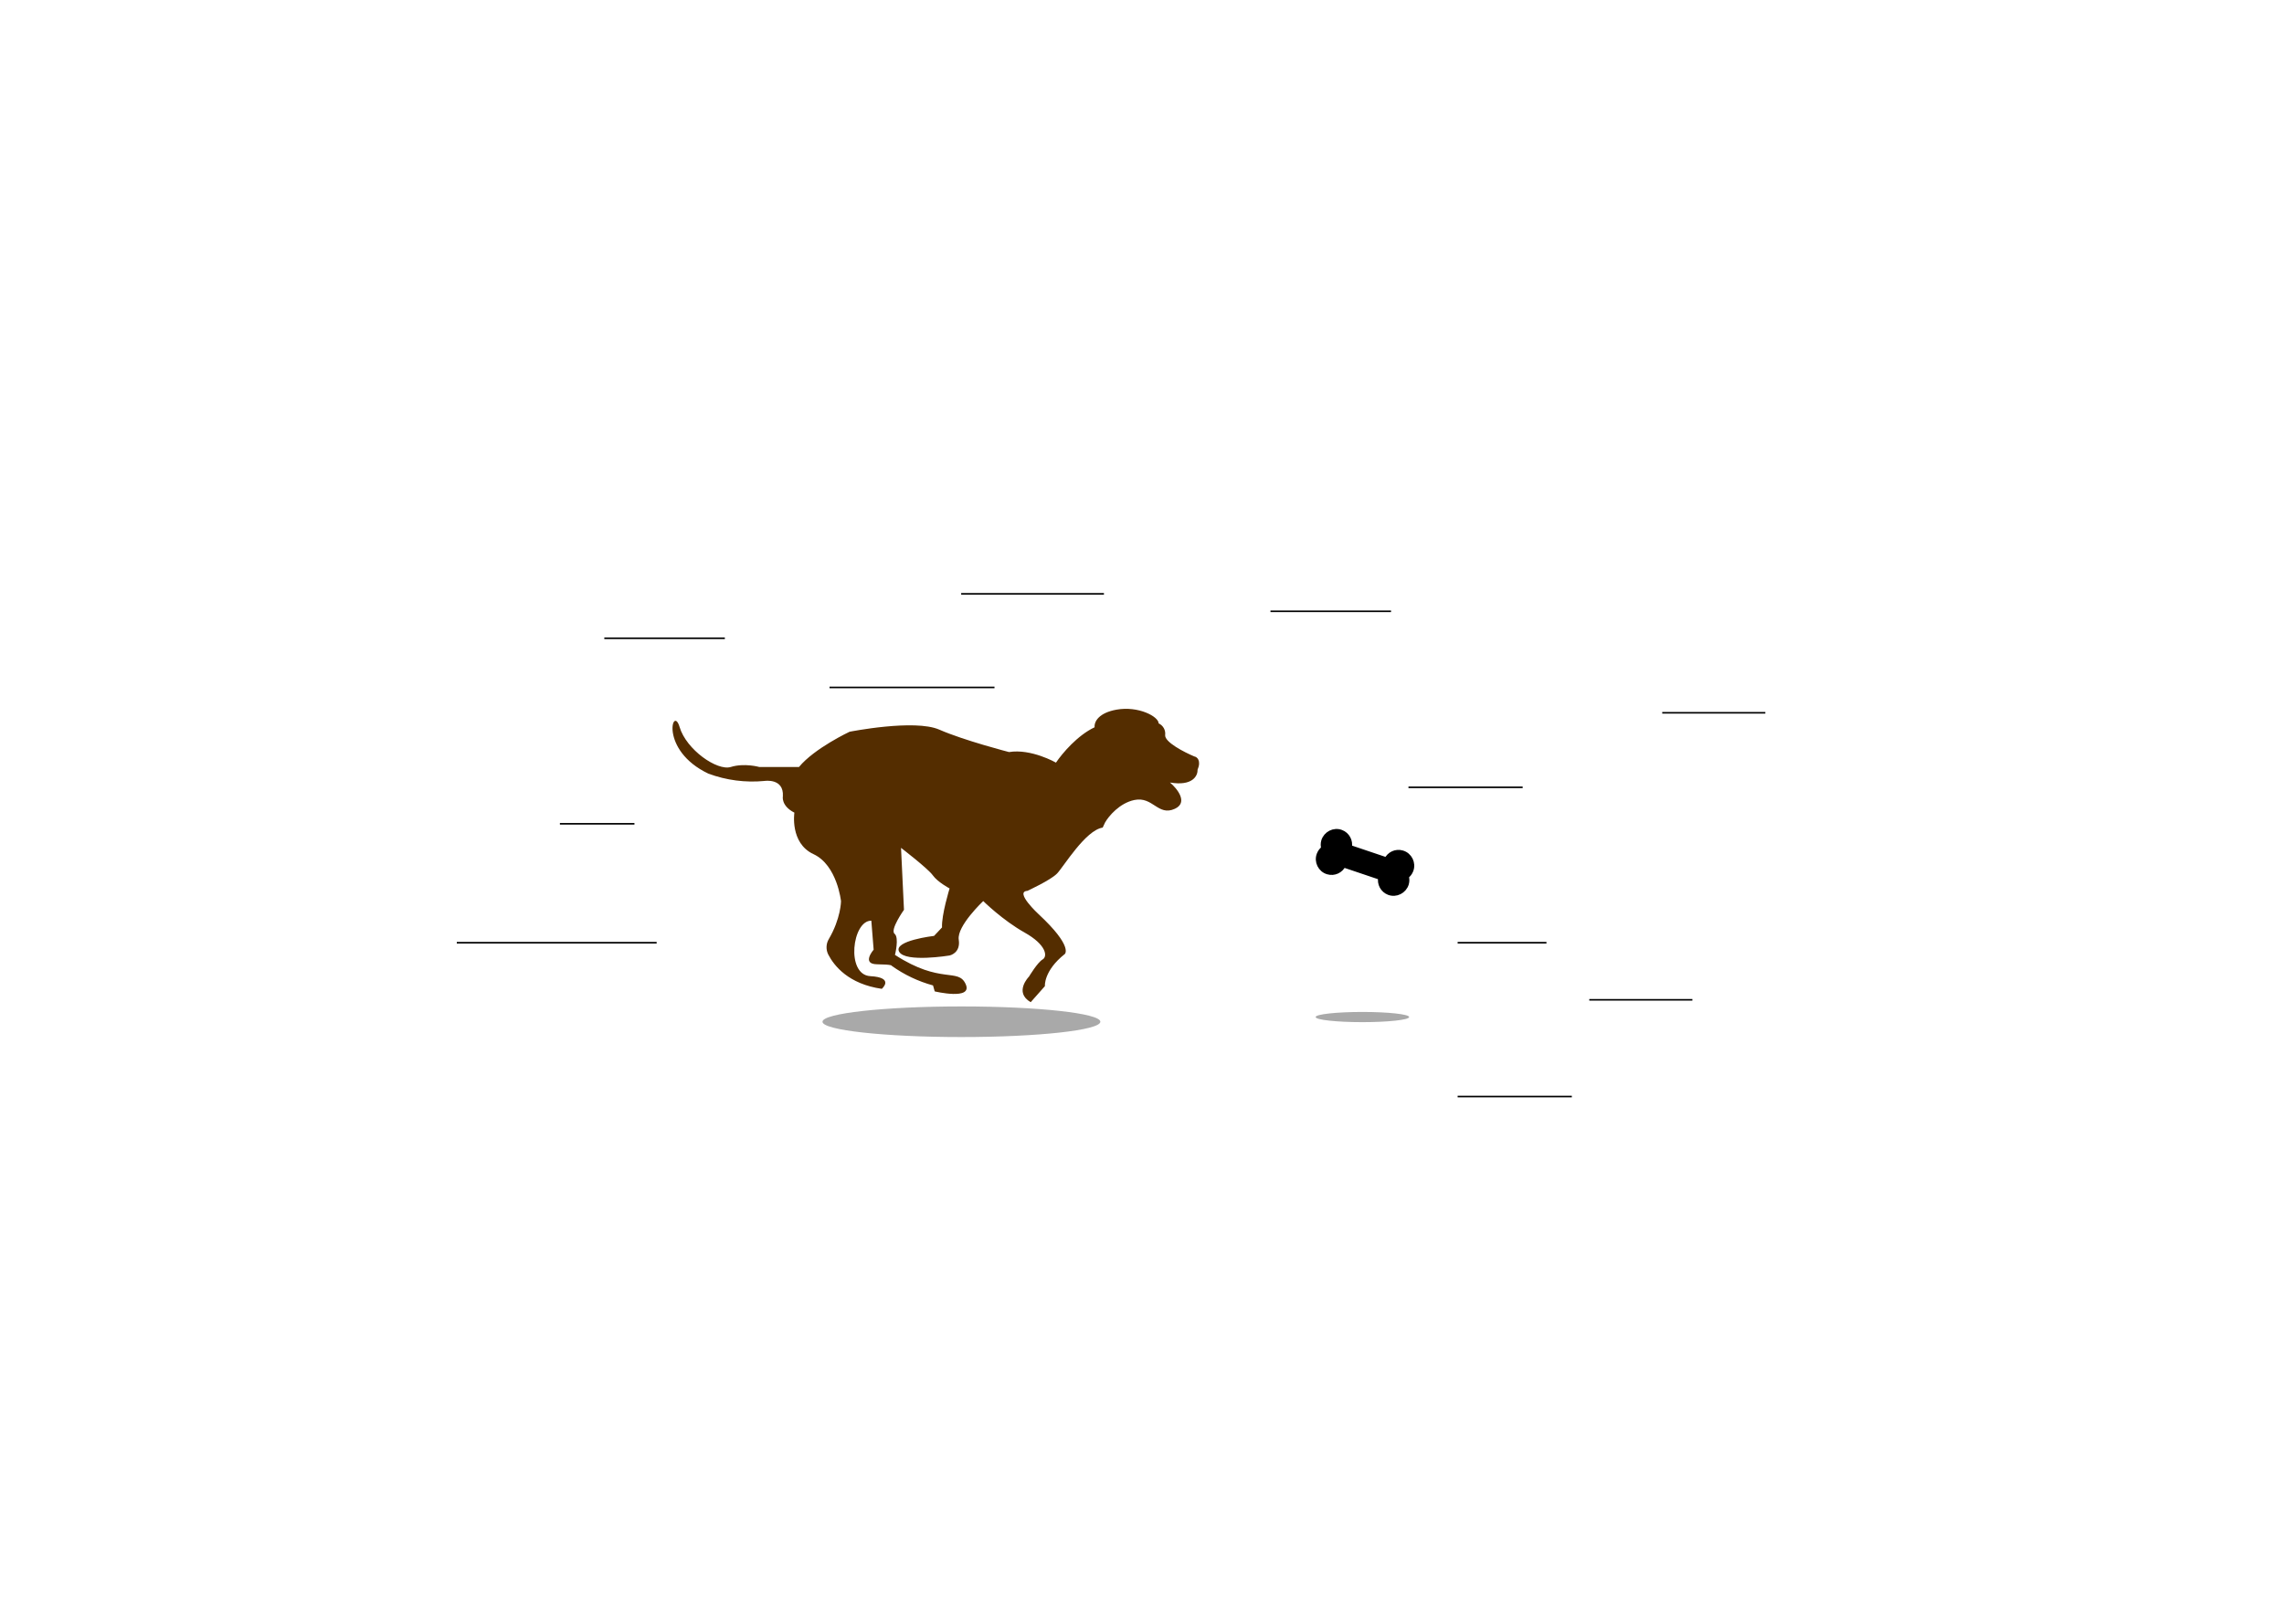<svg width="1440" height="1024" viewBox="0 0 1440 1024" fill="none" xmlns="http://www.w3.org/2000/svg">
<g id="preloader">
<rect width="1440" height="1024" fill="white"/>
<rect id="bg container" width="1440" height="1024" fill="white"/>
<path id="dog" d="M755.015 485.472C755.189 489.15 751.955 495.907 737.642 493.468C742.239 497.36 749.295 506.102 740.716 510.033C730.025 514.938 726.912 502.037 715.152 504.503C705.797 506.475 698.969 514.738 696.75 518.616C696.309 519.456 695.788 520.548 695.213 521.894C684.322 523.547 670.518 546.669 666.429 550.88C662.339 555.091 647.72 561.795 647.72 561.795C639.408 562.314 654.829 576.521 654.829 576.521C676.852 597.031 671.32 601.628 671.32 601.628C657.863 612.29 658.785 621.885 658.785 621.885L649.818 632C639.007 625.696 648.775 615.835 648.775 615.835C648.775 615.835 654.121 606.892 657.341 605.053C660.562 603.214 659.84 595.844 645.996 588.088C632.151 580.332 619.897 568.231 619.897 568.231C619.897 568.231 603.153 584.01 604.462 592.566C605.772 601.122 598.689 602.548 598.689 602.548C598.689 602.548 570.853 607.159 566.898 600.189C562.942 593.219 588.907 590.194 588.907 590.194L593.918 584.863C593.531 576.974 598.689 560.275 598.689 560.275C598.689 560.275 591.152 556.277 588.119 551.999C585.085 547.722 568.074 534.675 568.074 534.675L569.931 573.735C569.931 573.735 560.964 586.356 563.998 588.848C567.031 591.34 564.252 602.175 564.252 602.175C593.264 620.979 604.075 610.171 608.819 620.579C613.563 630.987 589.308 625.19 589.308 625.19L588.252 621.432C578.878 618.869 570.036 614.664 562.14 609.011C562.14 609.011 562.942 608.225 552.919 608.092C542.897 607.959 550.808 598.883 550.808 598.883L549.351 580.612C537.324 580.345 533.128 614.729 548.697 615.581C564.265 616.434 555.953 623.577 555.953 623.577C534.972 620.552 525.899 609.091 522.224 602.001C521.442 600.473 521.061 598.771 521.117 597.056C521.173 595.341 521.664 593.668 522.544 592.193C530.135 579.266 530.242 568.351 530.242 568.351C530.242 568.351 527.863 545.603 512.869 538.633C497.875 531.663 500.842 512.472 500.842 512.472C492.263 508.128 493.586 502.091 493.586 502.091C494.24 490.51 481.986 492.482 481.986 492.482C470.007 493.631 457.923 492.059 446.64 487.884C415.396 473.025 424.229 444.106 428.452 458.432C432.675 472.759 452.186 486.312 460.752 483.673C469.318 481.034 478.685 483.673 478.685 483.673H503.742C513.497 471.839 535.64 461.457 535.64 461.457C535.64 461.457 576.653 453.301 592.208 460.125C607.763 466.948 636.174 474.264 636.174 474.264C650.138 471.986 665.76 480.928 665.76 480.928C669.769 475.011 679.338 463.71 690.122 458.632C689.788 454.941 692.902 449.49 703.953 447.518C717.744 445.066 730.493 451.889 730.493 456.18C731.876 456.811 733.021 457.866 733.759 459.192C734.497 460.519 734.79 462.045 734.595 463.55C734.181 467.961 746.623 474.371 752.997 477.036C754.667 477.29 757.514 479.595 755.015 485.472Z" fill="#542D00"/>
<path id="bone" d="M889.112 548.747C890.793 544.448 888.368 539.537 883.942 538.277C880.162 537.156 876.23 538.997 874.576 542.532C874.506 542.74 874.344 542.763 874.137 542.693L850.561 534.742C850.354 534.672 850.262 534.487 850.309 534.348C851.134 530.533 849.051 526.664 845.433 525.29C841.148 523.613 836.29 526.145 834.978 530.491C834.556 531.97 834.572 533.52 835.005 534.979C835.027 535.141 834.98 535.279 834.864 535.395C833.66 536.225 832.709 537.448 832.125 538.95C830.444 543.249 832.869 548.16 837.295 549.421C841.075 550.541 845.007 548.701 846.661 545.165C846.731 544.957 846.893 544.935 847.1 545.005L870.676 552.955C870.883 553.025 870.975 553.211 870.928 553.349C870.103 557.164 872.186 561.033 875.804 562.408C880.089 564.085 884.947 561.553 886.259 557.207C886.681 555.727 886.664 554.177 886.232 552.719C886.21 552.557 886.257 552.418 886.373 552.303C887.6 551.404 888.552 550.18 889.112 548.747Z" fill="black" stroke="black" stroke-width="4" stroke-miterlimit="10"/>
<g id="shadows">
<ellipse id="Ellipse 6" cx="606.147" cy="644.332" rx="87.596" ry="9.652" fill="#A9A9A9"/>
<ellipse id="Ellipse 7" cx="858.947" cy="641.371" rx="29.476" ry="3.217" fill="#A9A9A9"/>
</g>
<g id="wind lines">
<line id="Line 10" x1="606" y1="374.5" x2="696" y2="374.5" stroke="black"/>
<line id="Line 11" x1="919" y1="594.5" x2="975" y2="594.5" stroke="black"/>
<line id="Line 12" x1="288" y1="594.5" x2="414" y2="594.5" stroke="black"/>
<line id="Line 13" x1="381" y1="402.5" x2="457" y2="402.5" stroke="black"/>
<line id="Line 14" x1="353" y1="519.5" x2="400" y2="519.5" stroke="black"/>
<line id="Line 15" x1="523" y1="433.5" x2="627" y2="433.5" stroke="black"/>
<line id="Line 16" x1="801" y1="385.5" x2="877" y2="385.5" stroke="black"/>
<line id="Line 17" x1="1002" y1="630.5" x2="1067" y2="630.5" stroke="black"/>
<line id="Line 18" x1="1048" y1="449.5" x2="1113" y2="449.5" stroke="black"/>
<line id="Line 19" x1="888" y1="496.5" x2="960" y2="496.5" stroke="black"/>
<line id="Line 20" x1="919" y1="691.5" x2="991" y2="691.5" stroke="black"/>
</g>
</g>
</svg>
